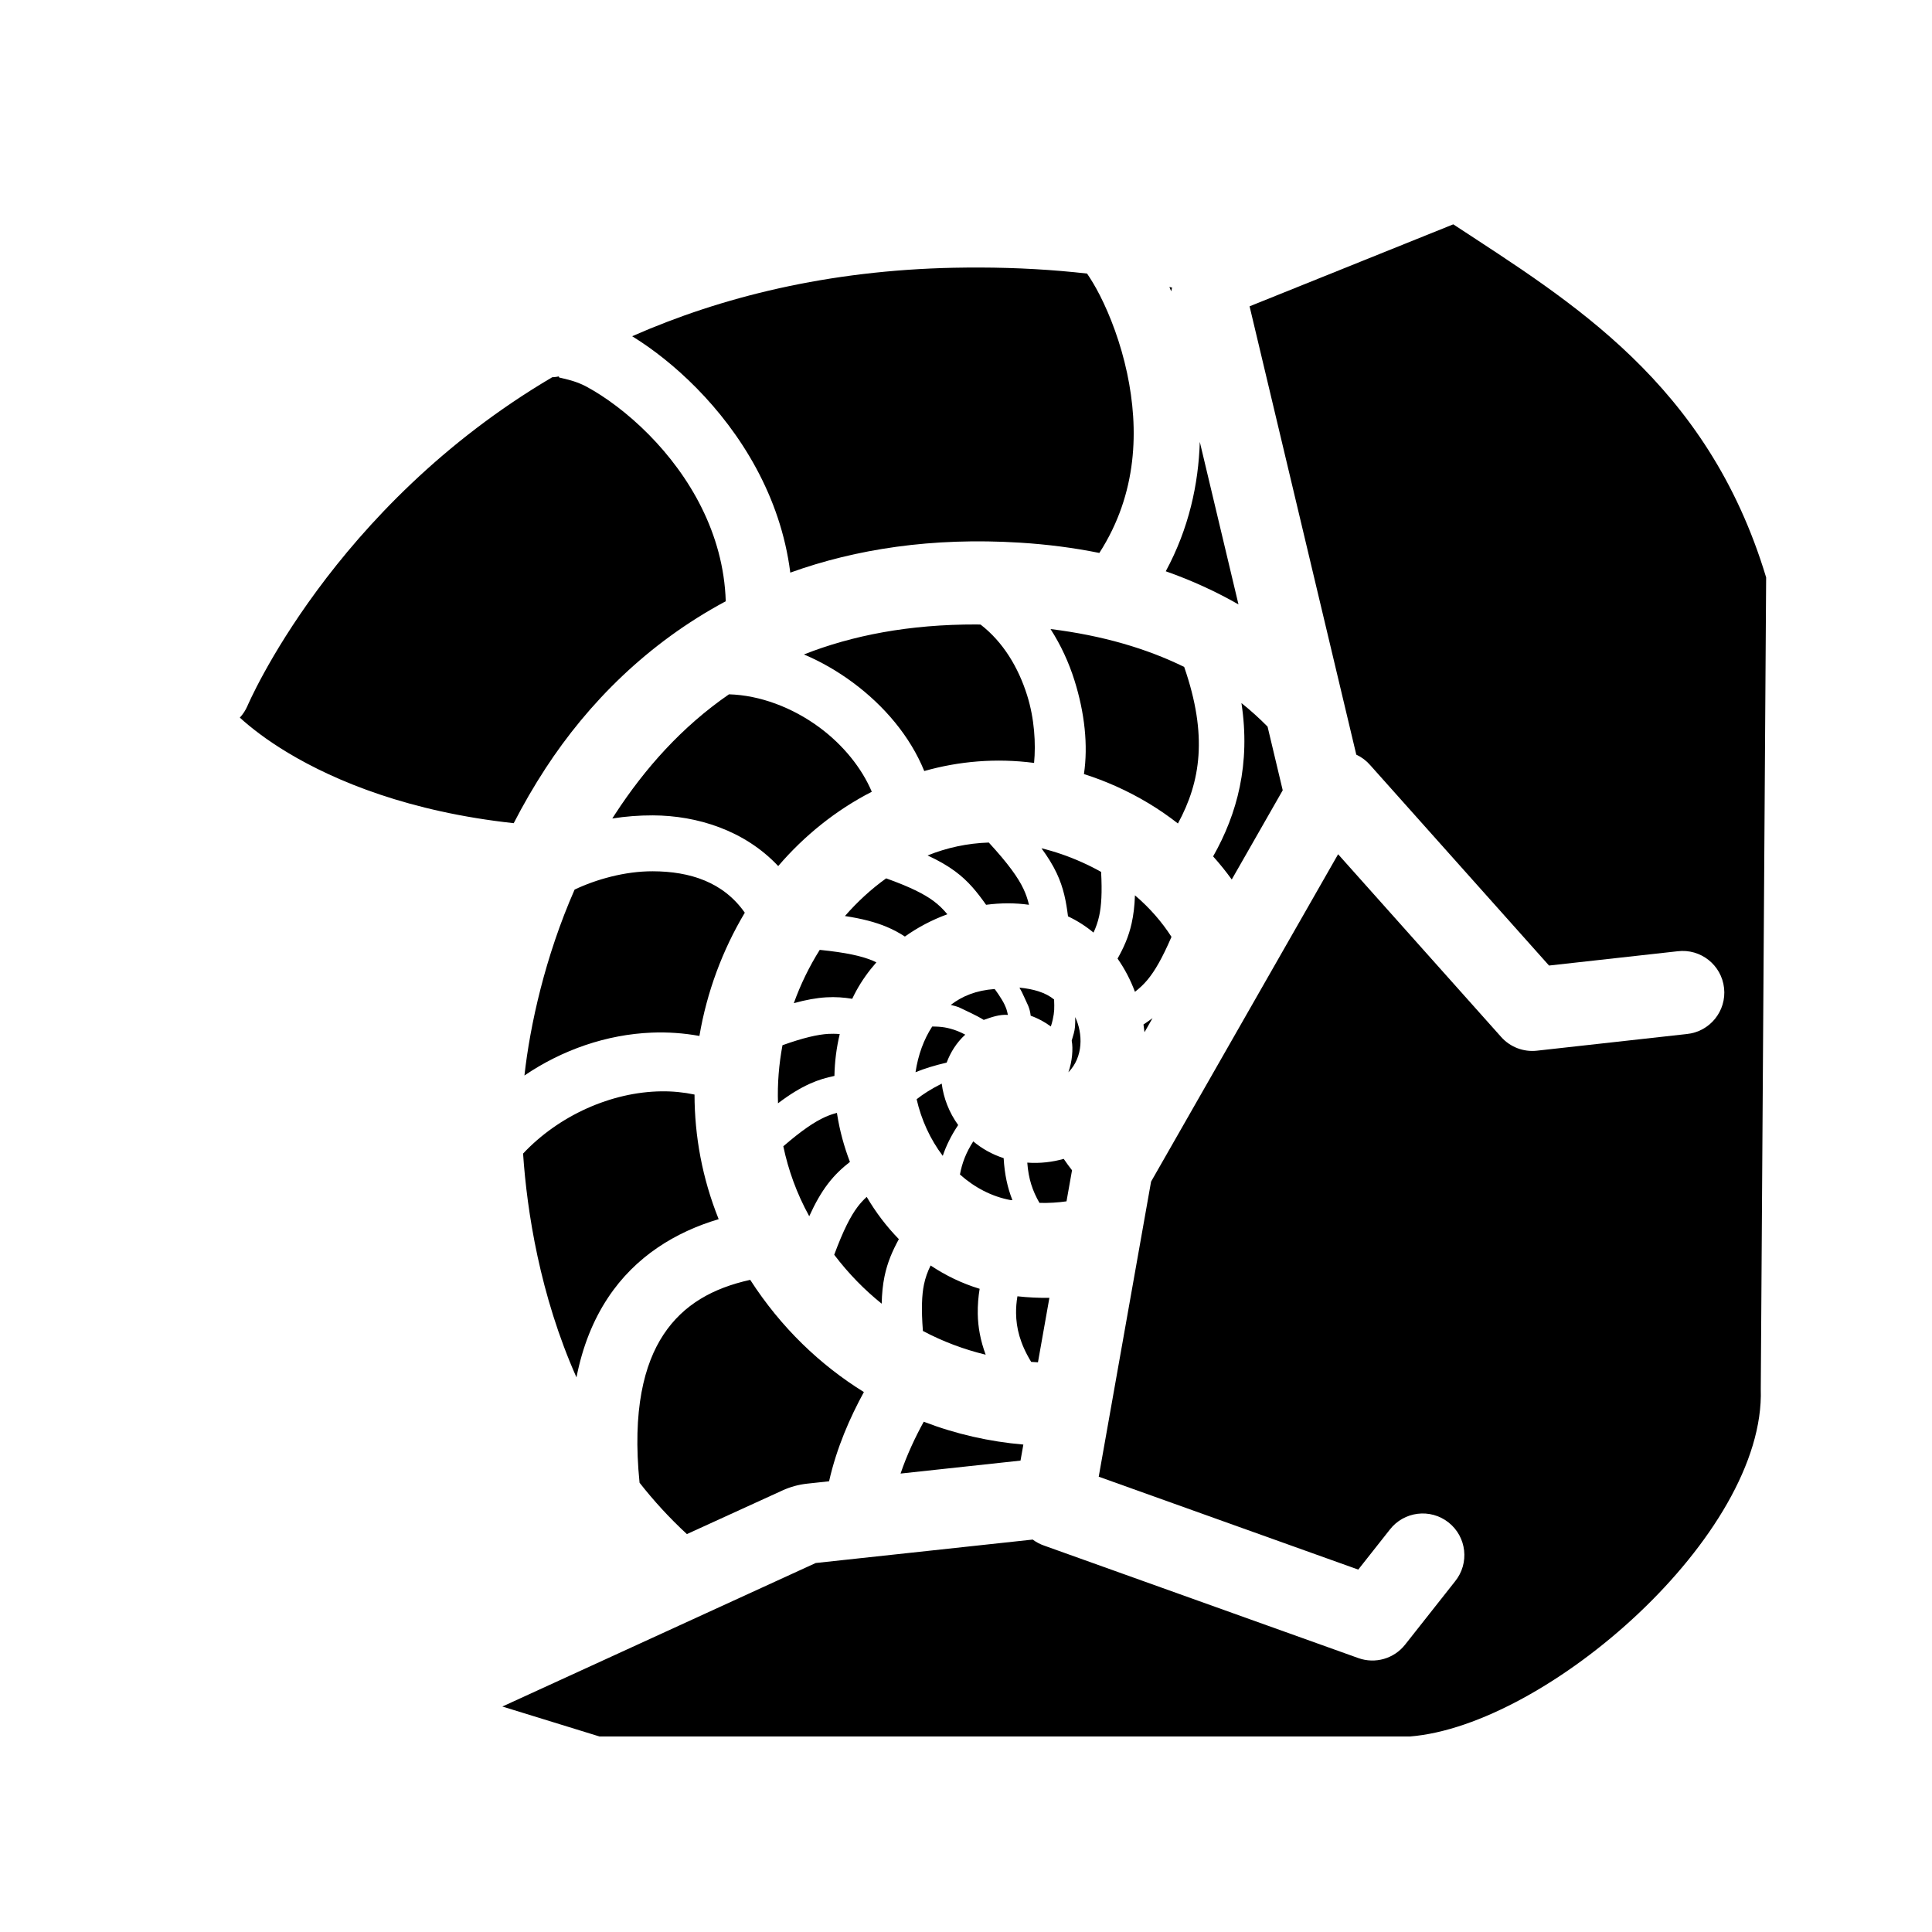 <svg width="12" height="12" viewBox="0 0 580 580" fill="none" xmlns="http://www.w3.org/2000/svg">
<path d="M294.094 80.313C291.661 80.307 289.202 80.326 286.719 80.375H286.469C248.464 81.158 216.471 89.194 189.781 100.938C196.095 104.84 202.729 110.041 209.094 116.5C222.253 129.855 234.339 148.845 237.25 171.906C256.921 164.824 279.789 161.277 306.125 162.906C314.535 163.427 322.497 164.472 330.031 166C341.561 148.071 341.905 128.714 338.375 112.063C336.431 102.892 333.258 94.692 330.219 88.719C328.828 85.985 327.456 83.749 326.344 82.125C316.116 80.966 305.395 80.341 294.094 80.313ZM351.062 86.156C351.243 86.579 351.419 87.018 351.598 87.449C351.679 87.077 351.77 86.707 351.869 86.34C351.599 86.28 351.334 86.215 351.062 86.156ZM168.344 112.844C167.512 113.09 166.648 113.227 165.781 113.25C99.559 152.256 74.25 212 74.25 212C73.696 213.259 72.932 214.426 72 215.438C75.333 218.474 80.109 222.185 86.406 225.969C100.846 234.646 123.071 243.73 154.219 247.125C157.078 241.587 160.243 236.078 163.781 230.656C176.538 211.109 194.377 193.093 217.875 180.5C217.239 160.032 206.889 142.755 194.844 130.531C188.429 124.022 181.575 119.038 176.094 116.094C170.784 113.242 165.921 113.579 168.344 112.844ZM360.188 132.66C359.795 145.305 356.915 158.67 349.969 171.5C357.823 174.265 365.092 177.614 371.801 181.451L360.188 132.66ZM293.125 187.469C272.969 187.422 255.897 190.735 241.344 196.469C246.563 198.674 251.497 201.546 256 204.875C265.406 211.828 273.212 221.008 277.469 231.469C287.88 228.512 299.014 227.546 310.438 229.031C310.987 223.255 310.566 215.783 308.344 208.719C305.726 200.397 301.155 192.731 294.375 187.5C293.962 187.496 293.536 187.47 293.125 187.469ZM315.375 188.844C318.524 193.725 320.906 198.985 322.562 204.25C325.627 213.992 326.69 223.773 325.406 232.375C328.6 233.396 331.795 234.596 335 236.031C341.955 239.147 348.149 242.928 353.625 247.219C360.406 234.701 362.66 220.874 355.5 200.219C344.309 194.726 331.049 190.786 315.375 188.844ZM218.844 208.438C204.638 218.234 193.581 230.732 184.719 244.313C184.413 244.781 184.112 245.247 183.812 245.719C187.775 245.086 191.857 244.768 196 244.781C209.27 244.825 223.564 249.28 233.625 260C241.456 250.849 250.999 243.184 261.719 237.688C258.742 230.635 253.186 223.687 246 218.375C237.908 212.394 228.133 208.699 218.844 208.438ZM372.688 211.063C375.477 229.326 371.415 244.346 364.188 257.094C366.196 259.328 368.058 261.646 369.779 264.031L385.082 237.246L380.531 218.131C378.092 215.656 375.483 213.294 372.688 211.063ZM296.844 252.938C290.376 253.149 284.233 254.491 278.469 256.813C281.742 258.323 284.424 259.868 286.719 261.563C290.777 264.558 293.372 267.887 296.031 271.625C300.496 271.039 304.817 271.041 308.906 271.625C308.522 269.979 308.01 268.455 307.25 266.844C305.665 263.486 302.68 259.283 296.844 252.938ZM312.656 254.656C314.597 257.303 316.086 259.726 317.219 262.125C319.32 266.578 320.06 270.664 320.625 275.094C323.424 276.413 325.991 278.066 328.281 279.969C329.017 278.385 329.568 276.831 329.969 275.031C330.648 271.981 330.893 267.897 330.562 261.75C328.725 260.721 326.806 259.751 324.781 258.844C320.657 256.997 316.616 255.629 312.656 254.656ZM195.969 261.563C187.597 261.535 178.92 264.005 172.5 267.063C163.637 287.223 159.132 307.709 157.438 322.875C168.784 315.16 182.129 310.545 195.656 310C200.424 309.808 205.23 310.136 209.969 311C212.204 297.792 216.912 285.204 223.594 274C217.163 264.818 207.175 261.6 195.969 261.563ZM266.031 263.688C261.571 266.879 257.425 270.683 253.656 275C258.781 275.785 262.753 276.81 266.188 278.25C268.227 279.106 270.003 280.076 271.656 281.156C275.453 278.457 279.714 276.176 284.406 274.469C283.132 272.94 281.845 271.661 280.188 270.438C277.401 268.381 273.186 266.252 266.031 263.688ZM340.719 268.781C340.618 271.962 340.277 274.711 339.719 277.219C338.813 281.285 337.322 284.526 335.5 287.781C337.696 290.905 339.42 294.277 340.719 297.75C342.114 296.667 343.339 295.533 344.531 294.094C346.691 291.487 348.928 287.642 351.688 281.25C348.794 276.757 345.158 272.552 340.719 268.781ZM246.094 285.156C242.958 290.137 240.338 295.511 238.312 301.156C241.946 300.155 245.088 299.585 248.031 299.406C250.851 299.235 253.38 299.44 255.844 299.844C256.22 299.06 256.612 298.269 257.031 297.5C258.691 294.454 260.736 291.586 263.094 288.906C262.721 288.726 262.337 288.543 261.938 288.375C258.674 287.006 253.952 285.953 246.094 285.156ZM306.041 296.486C306.545 297.347 306.996 298.232 307.4 299.166C308.357 301.376 309.11 302.312 309.424 304.93C311.618 305.7 313.69 306.83 315.471 308.156C315.688 307.499 315.88 306.819 316.031 306.137C316.557 303.76 316.547 302.701 316.447 300.055C315.238 299.062 313.706 298.215 311.67 297.572C310.116 297.082 308.274 296.71 306.041 296.486ZM298.594 296.912C293.027 297.313 288.856 299.042 285.43 301.68C286.226 301.869 287.015 302.093 287.803 302.363C290.328 303.603 292.934 304.706 295.328 306.182C297.633 305.359 300.113 304.478 302.58 304.682C302.241 303.165 302.16 302.868 301.561 301.565C300.786 299.88 298.624 296.87 298.594 296.912ZM322.781 305.33C322.807 306.272 322.798 307.228 322.727 308.176C322.616 309.65 322.148 310.947 321.732 312.41C322.206 314.885 321.875 318.714 320.734 321.912C325.279 317.275 325.104 310.23 322.781 305.33ZM346 305.654C345.117 306.315 344.214 306.946 343.281 307.563C343.404 308.337 343.5 309.106 343.588 309.877L346 305.654ZM279.85 308.176C277.351 311.978 275.624 316.695 274.844 321.883C277.532 320.785 280.624 319.83 284.193 319.004C285.315 315.995 287.122 313.015 289.777 310.611C288.275 309.804 286.783 309.203 285.279 308.809C284.728 308.664 284.191 308.538 283.633 308.441C282.4 308.229 281.12 308.168 279.85 308.176ZM250.281 310.344C249.758 310.34 249.238 310.342 248.688 310.375C245.459 310.571 241.25 311.517 234.906 313.781C233.843 319.469 233.351 325.33 233.562 331.219C237.08 328.551 240.16 326.676 243.188 325.313C245.712 324.175 248.105 323.495 250.5 323C250.581 318.778 251.107 314.56 252.094 310.438C251.499 310.385 250.89 310.349 250.281 310.344ZM282.711 325.309C279.641 326.866 277.18 328.403 275.18 329.996C276.573 336.144 279.265 342.035 283.023 346.996C284.048 343.955 285.527 340.925 287.648 337.746C284.933 333.982 283.258 329.656 282.711 325.309ZM198.562 327.625C183.515 327.807 167.742 334.896 157.031 346.313C158.198 363.615 162.082 388.814 173.062 413.5C174.877 404.239 178.072 396.324 182.5 389.625C190.736 377.166 202.842 369.84 215.75 366C210.808 353.715 208.522 341.049 208.5 328.594C205.262 327.912 201.939 327.584 198.562 327.625ZM251.25 334.094C250.06 334.41 248.893 334.801 247.688 335.344C244.578 336.744 240.746 339.295 235.156 344.125C236.644 351.228 239.172 358.27 242.906 365.063C242.918 365.083 242.926 365.104 242.938 365.125C244.744 361.144 246.53 358.034 248.531 355.406C250.595 352.696 252.793 350.658 255.156 348.813C253.395 344.211 252.105 339.458 251.344 334.688C251.312 334.489 251.28 334.293 251.25 334.094ZM292.18 342.652C289.979 346.064 288.819 349.166 288.18 352.59C292.509 356.45 297.654 359.211 303.398 360.277C303.43 360.277 303.461 360.277 303.492 360.277C303.638 360.271 303.784 360.271 303.93 360.277C302.471 356.592 301.582 352.576 301.305 347.684C297.786 346.547 294.743 344.795 292.18 342.652ZM319.336 347.902C315.864 348.887 312.149 349.302 308.398 349.027C308.756 353.944 309.983 357.514 312.055 361.121C314.911 361.188 317.609 361.017 320.174 360.65L321.83 351.32C320.998 350.262 320.167 349.13 319.336 347.902ZM260.188 359.313C259.225 360.2 258.348 361.137 257.5 362.25C255.372 365.043 253.171 369.316 250.438 376.688C254.749 382.372 259.551 387.252 264.688 391.375C264.758 388.343 265.024 385.686 265.531 383.219C266.421 378.891 267.972 375.436 269.844 372C266.116 368.184 262.878 363.895 260.188 359.313ZM279.375 379.906C278.453 381.807 277.805 383.566 277.375 385.656C276.742 388.731 276.553 392.959 277.062 399.563C283.071 402.748 289.395 405.112 295.906 406.688C294.326 402.436 293.592 398.361 293.531 394.438C293.49 391.811 293.7 389.307 294.094 386.906C288.733 385.278 283.828 382.878 279.375 379.906ZM225.219 384.219C214.049 386.693 205.181 391.589 199.188 400.656C193.348 409.491 189.797 423.359 192 445.125C196.214 450.496 200.927 455.665 206.207 460.545L234.928 447.43C237.263 446.364 239.754 445.68 242.307 445.404L248.893 444.693C251.193 434.528 255.209 425.475 259.344 417.906C246.249 409.79 234.491 398.598 225.219 384.219ZM305.438 389.156C305.149 390.887 305.005 392.584 305.031 394.281C305.099 398.622 306.159 403.268 309.562 408.844C310.243 408.897 310.922 408.937 311.602 408.975L315.033 389.625C311.896 389.663 308.695 389.515 305.438 389.156ZM277.312 426.813C274.712 431.555 272.237 436.821 270.355 442.373L306.365 438.482L307.219 433.67C297.069 432.799 286.983 430.531 277.312 426.813Z" fill="#000000"/>
<path fill-rule="evenodd" clip-rule="evenodd" d="M436.285 67.348L375.131 91.957L407.168 226.551C408.758 227.29 410.175 228.355 411.326 229.678L465.031 289.863L503.619 285.576C510.53 284.723 516.806 289.681 517.575 296.602C518.344 303.523 513.311 309.738 506.381 310.424L461.381 315.424C457.358 315.87 453.368 314.342 450.674 311.322L401.709 256.447L345.562 354.723L329.844 443.314L407.756 471.203L417.189 459.254C421.432 453.718 429.384 452.725 434.859 457.047C440.333 461.369 441.211 469.335 436.811 474.746L421.811 493.746C418.484 497.959 412.841 499.578 407.787 497.77L313.424 463.99C312.206 463.569 311.06 462.961 310.027 462.189L244.881 469.227L150.814 512.311L180 521.311H423.209C464.34 518.074 530.078 460.809 528.596 416.992L530.209 173.348C512.605 114.94 471.516 90.502 436.285 67.348Z" fill="#000000"/>
</svg>
